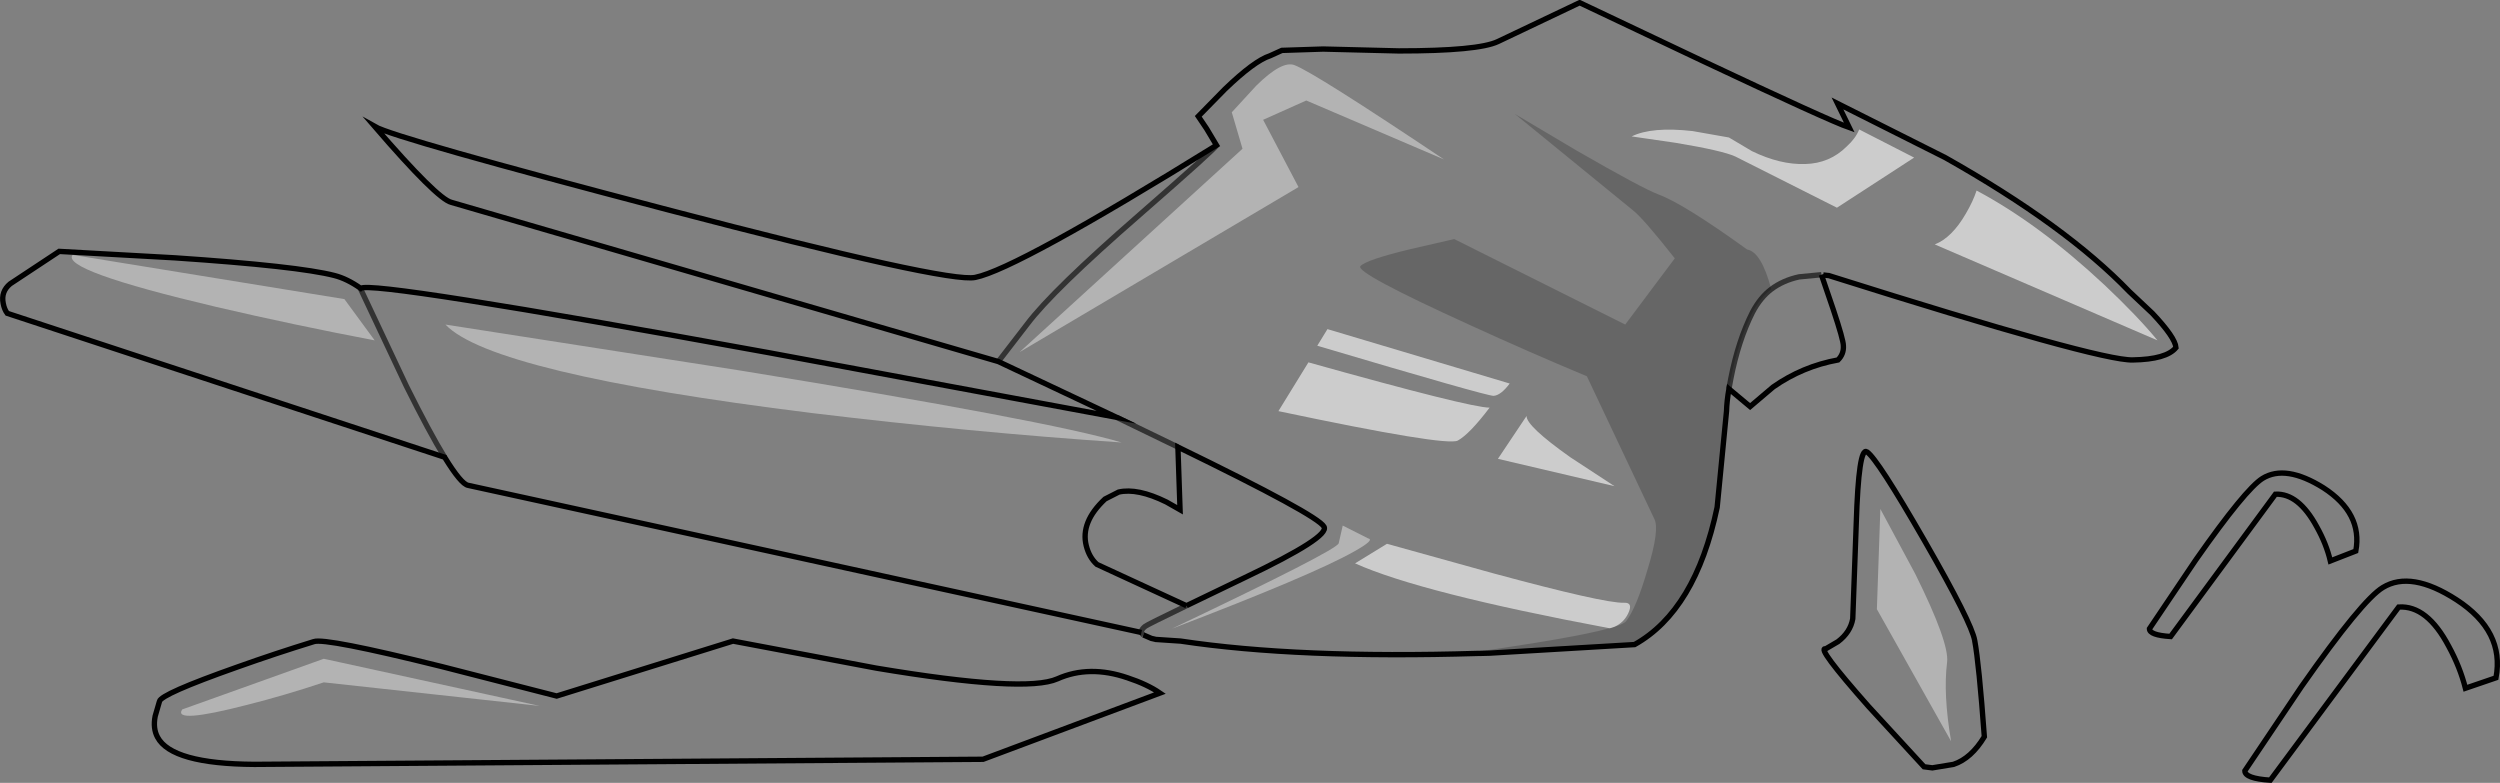<?xml version="1.0" encoding="UTF-8" standalone="no"?>
<svg xmlns:xlink="http://www.w3.org/1999/xlink" height="146.05px" width="466.4px" xmlns="http://www.w3.org/2000/svg">
  <rect width="100%" height="100%" fill="#808080" stroke="none"/>
  <g transform="matrix(1.0, 0.0, 0.0, 1.0, 233.2, 73.0)">
    <path d="M-20.25 45.0 L-145.85 17.55 Q-147.15 17.35 -150.25 12.3 L-231.85 -14.55 Q-232.4 -15.3 -232.6 -16.4 -233.05 -18.6 -231.3 -20.05 L-222.15 -26.1 -200.6 -24.9 Q-177.6 -23.35 -170.8 -21.6 -168.45 -21.0 -165.9 -19.2 -164.15 -20.75 -89.75 -7.2 L-24.9 4.85 -46.95 -5.55 -149.0 -35.25 Q-151.65 -35.9 -163.3 -49.4 -159.45 -47.2 -108.75 -33.9 -56.3 -20.15 -51.25 -21.25 -43.55 -22.8 -6.25 -45.9 L-8.1 -49.0 -9.65 -51.3 -4.7 -56.35 Q0.8 -61.65 3.75 -62.6 L5.95 -63.6 13.65 -63.85 27.75 -63.5 Q42.6 -63.5 46.25 -65.25 L61.5 -72.5 84.4 -61.65 Q108.05 -50.5 111.8 -49.2 L109.6 -53.7 129.7 -43.6 Q152.15 -30.95 164.05 -18.6 L168.35 -14.55 Q172.6 -10.05 172.75 -8.15 170.95 -5.95 164.7 -5.85 158.45 -5.65 107.95 -21.6 L107.85 -21.6 106.95 -21.7 106.6 -21.75 108.8 -15.3 Q110.7 -9.6 110.7 -8.5 110.8 -6.95 109.7 -5.85 103.1 -4.65 97.6 -0.8 L93.3 2.85 89.35 -0.45 89.7 -2.35 Q91.1 -9.5 93.75 -14.75 95.2 -17.5 97.25 -19.05 95.4 -26.0 92.75 -26.45 80.9 -35.0 76.15 -36.75 73.2 -37.85 60.95 -44.9 L49.4 -51.75 71.4 -33.8 Q73.3 -32.35 79.25 -24.8 L70.0 -12.45 38.1 -28.4 30.05 -26.55 Q21.7 -24.55 20.6 -23.35 19.5 -22.15 41.05 -12.35 51.85 -7.4 62.85 -2.8 L75.4 23.75 Q76.5 25.7 74.15 33.3 72.1 40.35 70.2 42.85 69.85 43.35 67.95 43.95 69.7 43.2 70.55 41.45 71.55 39.35 69.75 39.45 66.05 39.55 45.35 33.95 L25.55 28.45 19.6 32.1 Q31.8 37.6 67.05 44.2 60.4 46.05 40.05 48.9 L46.65 48.75 44.75 48.85 42.8 48.9 42.5 48.9 Q8.95 49.9 -12.95 46.6 L-17.45 46.3 -17.55 46.3 -17.95 46.2 -18.4 46.1 -19.9 45.45 -20.25 45.0 M-163.3 -9.5 L-168.95 -17.2 -219.65 -25.45 Q-221.95 -22.6 -192.9 -15.75 -178.3 -12.35 -163.3 -9.5 M-165.95 -19.15 L-165.9 -19.2 -165.95 -19.15 -157.4 -1.0 Q-153.1 7.65 -150.25 12.3 -153.1 7.65 -157.4 -1.0 L-165.95 -19.15 M-95.25 -3.9 L-150.1 -12.45 Q-141.45 -3.35 -81.8 4.05 -52.0 7.65 -23.95 9.55 -37.7 5.45 -95.25 -3.9 M-6.25 -45.9 Q-6.15 -45.55 -20.65 -32.9 -36.8 -18.85 -41.55 -12.55 L-46.95 -5.55 -41.55 -12.55 Q-36.8 -18.85 -20.65 -32.9 -6.15 -45.55 -6.25 -45.9 M2.45 -50.65 L10.5 -54.25 36.2 -43.25 Q12.0 -59.45 8.3 -60.85 5.95 -61.75 1.15 -57.0 L-3.4 -52.05 -1.4 -45.25 -43.0 -7.3 9.05 -38.1 2.45 -50.65 M12.55 -8.5 Q44.05 0.85 45.45 0.85 46.8 0.75 48.45 -1.45 L14.45 -11.6 12.55 -8.5 M79.45 -46.35 Q88.15 -44.9 90.55 -43.8 100.05 -39.0 109.5 -34.25 L123.9 -43.6 113.65 -48.85 Q113.0 -47.2 111.35 -45.7 108.15 -42.5 103.55 -42.4 98.9 -42.25 93.65 -44.8 L89.35 -47.35 82.55 -48.55 Q74.95 -49.4 71.2 -47.55 L79.45 -46.35 M106.6 -21.75 L102.45 -21.35 Q99.45 -20.7 97.25 -19.05 99.45 -20.7 102.45 -21.35 L106.6 -21.75 M135.55 -37.45 Q134.9 -35.45 133.55 -33.15 130.95 -28.65 127.75 -27.4 L169.3 -9.5 Q165.6 -14.0 159.4 -19.85 147.2 -31.25 135.55 -37.45 M225.1 38.9 Q234.1 44.75 232.45 53.45 L226.75 55.4 Q225.75 51.45 223.65 47.6 219.6 39.9 214.3 40.25 L190.35 72.55 Q185.6 72.25 185.6 70.8 L196.15 55.1 Q207.5 38.9 211.35 36.6 216.6 33.4 225.1 38.9 M176.45 31.45 Q185.7 18.25 188.9 16.25 193.2 13.6 200.25 18.0 207.6 22.75 206.3 29.8 L201.55 31.65 Q200.8 28.45 199.0 25.25 195.6 19.0 191.3 19.2 L171.75 45.75 Q167.8 45.5 167.8 44.3 L176.45 31.45 M135.2 46.5 Q136.0 50.8 137.0 64.45 134.55 68.5 131.25 69.6 L127.3 70.25 125.75 70.05 115.4 58.8 Q105.5 47.6 107.4 48.05 L109.7 46.7 Q112.0 44.95 112.45 42.45 L113.1 24.7 Q113.55 10.2 115.1 11.3 117.05 12.6 125.85 27.9 134.65 43.2 135.2 46.5 M117.6 21.95 L116.95 40.65 130.8 65.3 Q129.3 56.5 130.05 50.55 130.5 46.95 124.1 34.05 L117.6 21.95 M46.25 12.6 L68.0 17.7 59.75 12.3 Q51.5 6.45 51.6 4.6 L46.25 12.6 M5.3 3.7 Q36.55 10.3 38.75 9.2 40.95 8.0 44.7 3.05 41.05 3.05 10.9 -5.4 L5.3 3.7 M19.4 29.9 Q23.35 27.7 22.05 27.45 L17.3 25.05 16.55 28.35 Q16.2 29.65 -14.6 44.3 11.6 34.3 19.4 29.9 M-13.45 10.4 L-13.05 22.1 -15.6 20.65 Q-21.0 18.0 -24.5 18.8 L-27.05 20.1 Q-31.65 24.4 -30.55 28.8 -30.0 31.0 -28.55 32.3 L-11.85 40.0 -0.95 34.75 Q15.0 27.15 13.8 25.25 12.55 23.05 -13.45 10.4 L-24.9 4.85 -13.45 10.4 M-11.85 40.0 Q-19.2 43.55 -19.55 43.85 -20.75 44.8 -19.9 45.45 -20.75 44.8 -19.55 43.85 -19.2 43.55 -11.85 40.0 M-22.85 53.45 Q-19.2 54.65 -16.8 56.3 L-49.8 68.65 -185.75 69.6 Q-201.15 69.5 -203.8 64.55 -204.7 62.9 -204.25 60.6 L-203.45 57.85 Q-203.25 56.5 -188.95 51.45 -181.8 48.9 -174.65 46.7 -172.55 45.95 -150.8 51.35 L-129.35 56.85 -96.45 46.6 -69.7 51.65 Q-41.9 56.3 -35.95 53.65 -30.0 51.0 -22.85 53.45 M-187.1 58.5 Q-180.15 56.75 -172.8 54.3 L-132.5 58.7 -172.8 49.9 -199.2 59.35 Q-201.05 62.1 -187.1 58.5" fill="#ffffff" fill-opacity="0.0" fill-rule="evenodd" stroke="none"/>
    <path d="M-163.3 -9.5 Q-178.3 -12.35 -192.9 -15.75 -221.95 -22.6 -219.65 -25.45 L-168.95 -17.2 -163.3 -9.5 M-95.25 -3.9 Q-37.7 5.45 -23.95 9.55 -52.0 7.65 -81.8 4.05 -141.45 -3.35 -150.1 -12.45 L-95.25 -3.9 M2.45 -50.65 L9.05 -38.1 -43.0 -7.3 -1.4 -45.25 -3.4 -52.05 1.15 -57.0 Q5.95 -61.75 8.3 -60.85 12.0 -59.45 36.2 -43.25 L10.5 -54.25 2.45 -50.65 M117.6 21.95 L124.1 34.05 Q130.5 46.95 130.05 50.55 129.3 56.5 130.8 65.3 L116.95 40.65 117.6 21.95 M19.4 29.9 Q11.6 34.3 -14.6 44.3 16.2 29.65 16.55 28.35 L17.3 25.05 22.05 27.45 Q23.35 27.7 19.4 29.9 M-187.1 58.5 Q-201.05 62.1 -199.2 59.35 L-172.8 49.9 -132.5 58.7 -172.8 54.3 Q-180.15 56.75 -187.1 58.5" fill="#ffffff" fill-opacity="0.4" fill-rule="evenodd" stroke="none"/>
    <path d="M89.35 -0.45 Q88.95 1.9 88.9 3.7 L87.15 21.65 Q83.1 40.9 71.75 47.25 L46.65 48.75 40.05 48.9 Q60.4 46.05 67.05 44.2 L67.15 44.2 67.95 43.95 Q69.85 43.35 70.2 42.85 72.1 40.35 74.15 33.3 76.5 25.7 75.4 23.75 L62.85 -2.8 Q51.85 -7.4 41.05 -12.35 19.5 -22.15 20.6 -23.35 21.7 -24.55 30.05 -26.55 L38.1 -28.4 70.0 -12.45 79.25 -24.8 Q73.3 -32.35 71.4 -33.8 L49.4 -51.75 60.95 -44.9 Q73.2 -37.85 76.15 -36.75 80.9 -35.0 92.75 -26.45 95.4 -26.0 97.25 -19.05 95.2 -17.5 93.75 -14.75 91.1 -9.5 89.7 -2.35 L89.35 -0.45" fill="#000000" fill-opacity="0.2" fill-rule="evenodd" stroke="none"/>
    <path d="M67.95 43.95 L67.15 44.2 67.05 44.2 Q31.8 37.6 19.6 32.1 L25.55 28.45 45.35 33.95 Q66.05 39.55 69.75 39.45 71.55 39.35 70.55 41.45 69.7 43.2 67.95 43.95 M79.45 -46.35 L71.2 -47.55 Q74.95 -49.4 82.55 -48.55 L89.35 -47.35 93.65 -44.8 Q98.9 -42.25 103.55 -42.4 108.15 -42.5 111.35 -45.7 113.0 -47.2 113.65 -48.85 L123.9 -43.6 109.5 -34.25 Q100.05 -39.0 90.55 -43.8 88.15 -44.9 79.45 -46.35 M12.55 -8.5 L14.45 -11.6 48.45 -1.45 Q46.8 0.75 45.45 0.85 44.05 0.85 12.55 -8.5 M135.55 -37.45 Q147.2 -31.25 159.4 -19.85 165.6 -14.0 169.3 -9.5 L127.75 -27.4 Q130.95 -28.65 133.55 -33.15 134.9 -35.45 135.55 -37.45 M46.25 12.6 L51.6 4.6 Q51.5 6.45 59.75 12.3 L68.0 17.7 46.25 12.6 M5.3 3.7 L10.9 -5.4 Q41.05 3.05 44.7 3.05 40.95 8.0 38.75 9.2 36.55 10.3 5.3 3.7" fill="#ffffff" fill-opacity="0.6" fill-rule="evenodd" stroke="none"/>
    <path d="M-20.25 45.0 L-145.85 17.55 Q-147.15 17.35 -150.25 12.3 L-231.85 -14.55 Q-232.4 -15.3 -232.6 -16.4 -233.05 -18.6 -231.3 -20.05 L-222.15 -26.1 -200.6 -24.9 Q-177.6 -23.35 -170.8 -21.6 -168.45 -21.0 -165.9 -19.2 -164.15 -20.75 -89.75 -7.2 L-24.9 4.85 -46.95 -5.55 -149.0 -35.25 Q-151.65 -35.9 -163.3 -49.4 -159.45 -47.2 -108.75 -33.9 -56.3 -20.15 -51.25 -21.25 -43.55 -22.8 -6.25 -45.9 L-8.1 -49.0 -9.65 -51.3 -4.7 -56.35 Q0.8 -61.65 3.75 -62.6 L5.95 -63.6 13.65 -63.85 27.75 -63.5 Q42.6 -63.5 46.25 -65.25 L61.5 -72.5 84.4 -61.65 Q108.05 -50.5 111.8 -49.2 L109.6 -53.7 129.7 -43.6 Q152.15 -30.95 164.05 -18.6 L168.35 -14.55 Q172.6 -10.05 172.75 -8.15 170.95 -5.95 164.7 -5.85 158.45 -5.65 107.95 -21.6 L107.85 -21.6 106.95 -21.7 M106.6 -21.75 L108.8 -15.3 Q110.7 -9.6 110.7 -8.5 110.8 -6.95 109.7 -5.85 103.1 -4.65 97.6 -0.8 L93.3 2.85 89.35 -0.45 Q88.95 1.9 88.9 3.7 L87.15 21.65 Q83.1 40.9 71.75 47.25 L44.75 48.85 42.8 48.9 42.5 48.9 Q8.95 49.9 -12.95 46.6 L-17.45 46.3 -17.55 46.3 -17.95 46.2 -18.4 46.1 -19.9 45.45 M-165.9 -19.2 L-165.95 -19.15 M225.1 38.9 Q234.1 44.75 232.45 53.45 L226.75 55.4 Q225.75 51.45 223.65 47.6 219.6 39.9 214.3 40.25 L190.35 72.55 Q185.6 72.25 185.6 70.8 L196.15 55.1 Q207.5 38.9 211.35 36.6 216.6 33.4 225.1 38.9 M176.45 31.45 Q185.7 18.25 188.9 16.25 193.2 13.6 200.25 18.0 207.6 22.75 206.3 29.8 L201.55 31.65 Q200.8 28.45 199.0 25.25 195.6 19.0 191.3 19.2 L171.75 45.75 Q167.8 45.5 167.8 44.3 L176.45 31.45 M135.2 46.5 Q136.0 50.8 137.0 64.45 134.55 68.5 131.25 69.6 L127.3 70.25 125.75 70.05 115.4 58.8 Q105.5 47.6 107.4 48.05 L109.7 46.7 Q112.0 44.95 112.45 42.45 L113.1 24.7 Q113.55 10.2 115.1 11.3 117.05 12.6 125.85 27.9 134.65 43.2 135.2 46.5 M-11.85 40.0 L-28.55 32.3 Q-30.0 31.0 -30.55 28.8 -31.65 24.4 -27.05 20.1 L-24.5 18.8 Q-21.0 18.0 -15.6 20.65 L-13.05 22.1 -13.45 10.4 Q12.55 23.05 13.8 25.25 15.0 27.15 -0.95 34.75 L-11.85 40.0 M-22.85 53.45 Q-30.0 51.0 -35.95 53.65 -41.9 56.3 -69.7 51.65 L-96.45 46.6 -129.35 56.85 -150.8 51.35 Q-172.55 45.95 -174.65 46.7 -181.8 48.9 -188.95 51.45 -203.25 56.5 -203.45 57.85 L-204.25 60.6 Q-204.7 62.9 -203.8 64.55 -201.15 69.5 -185.75 69.6 L-49.8 68.65 -16.8 56.3 Q-19.2 54.65 -22.85 53.45" fill="none" stroke="#000000" stroke-linecap="butt" stroke-linejoin="miter-clip" stroke-miterlimit="10.0" stroke-width="1.0"/>
    <path d="M-165.95 -19.15 L-157.4 -1.0 Q-153.1 7.65 -150.25 12.3 M-46.95 -5.55 L-41.55 -12.55 Q-36.8 -18.85 -20.65 -32.9 -6.15 -45.55 -6.25 -45.9 M89.35 -0.45 L89.7 -2.35 Q91.1 -9.5 93.75 -14.75 95.2 -17.5 97.25 -19.05 99.45 -20.7 102.45 -21.35 L106.6 -21.75 M-13.45 10.4 L-24.9 4.85 M-19.9 45.45 Q-20.75 44.8 -19.55 43.85 -19.2 43.55 -11.85 40.0" fill="none" stroke="#000000" stroke-linecap="butt" stroke-linejoin="miter-clip" stroke-miterlimit="10.0" stroke-opacity="0.6" stroke-width="1.0"/>
  </g>
</svg>
